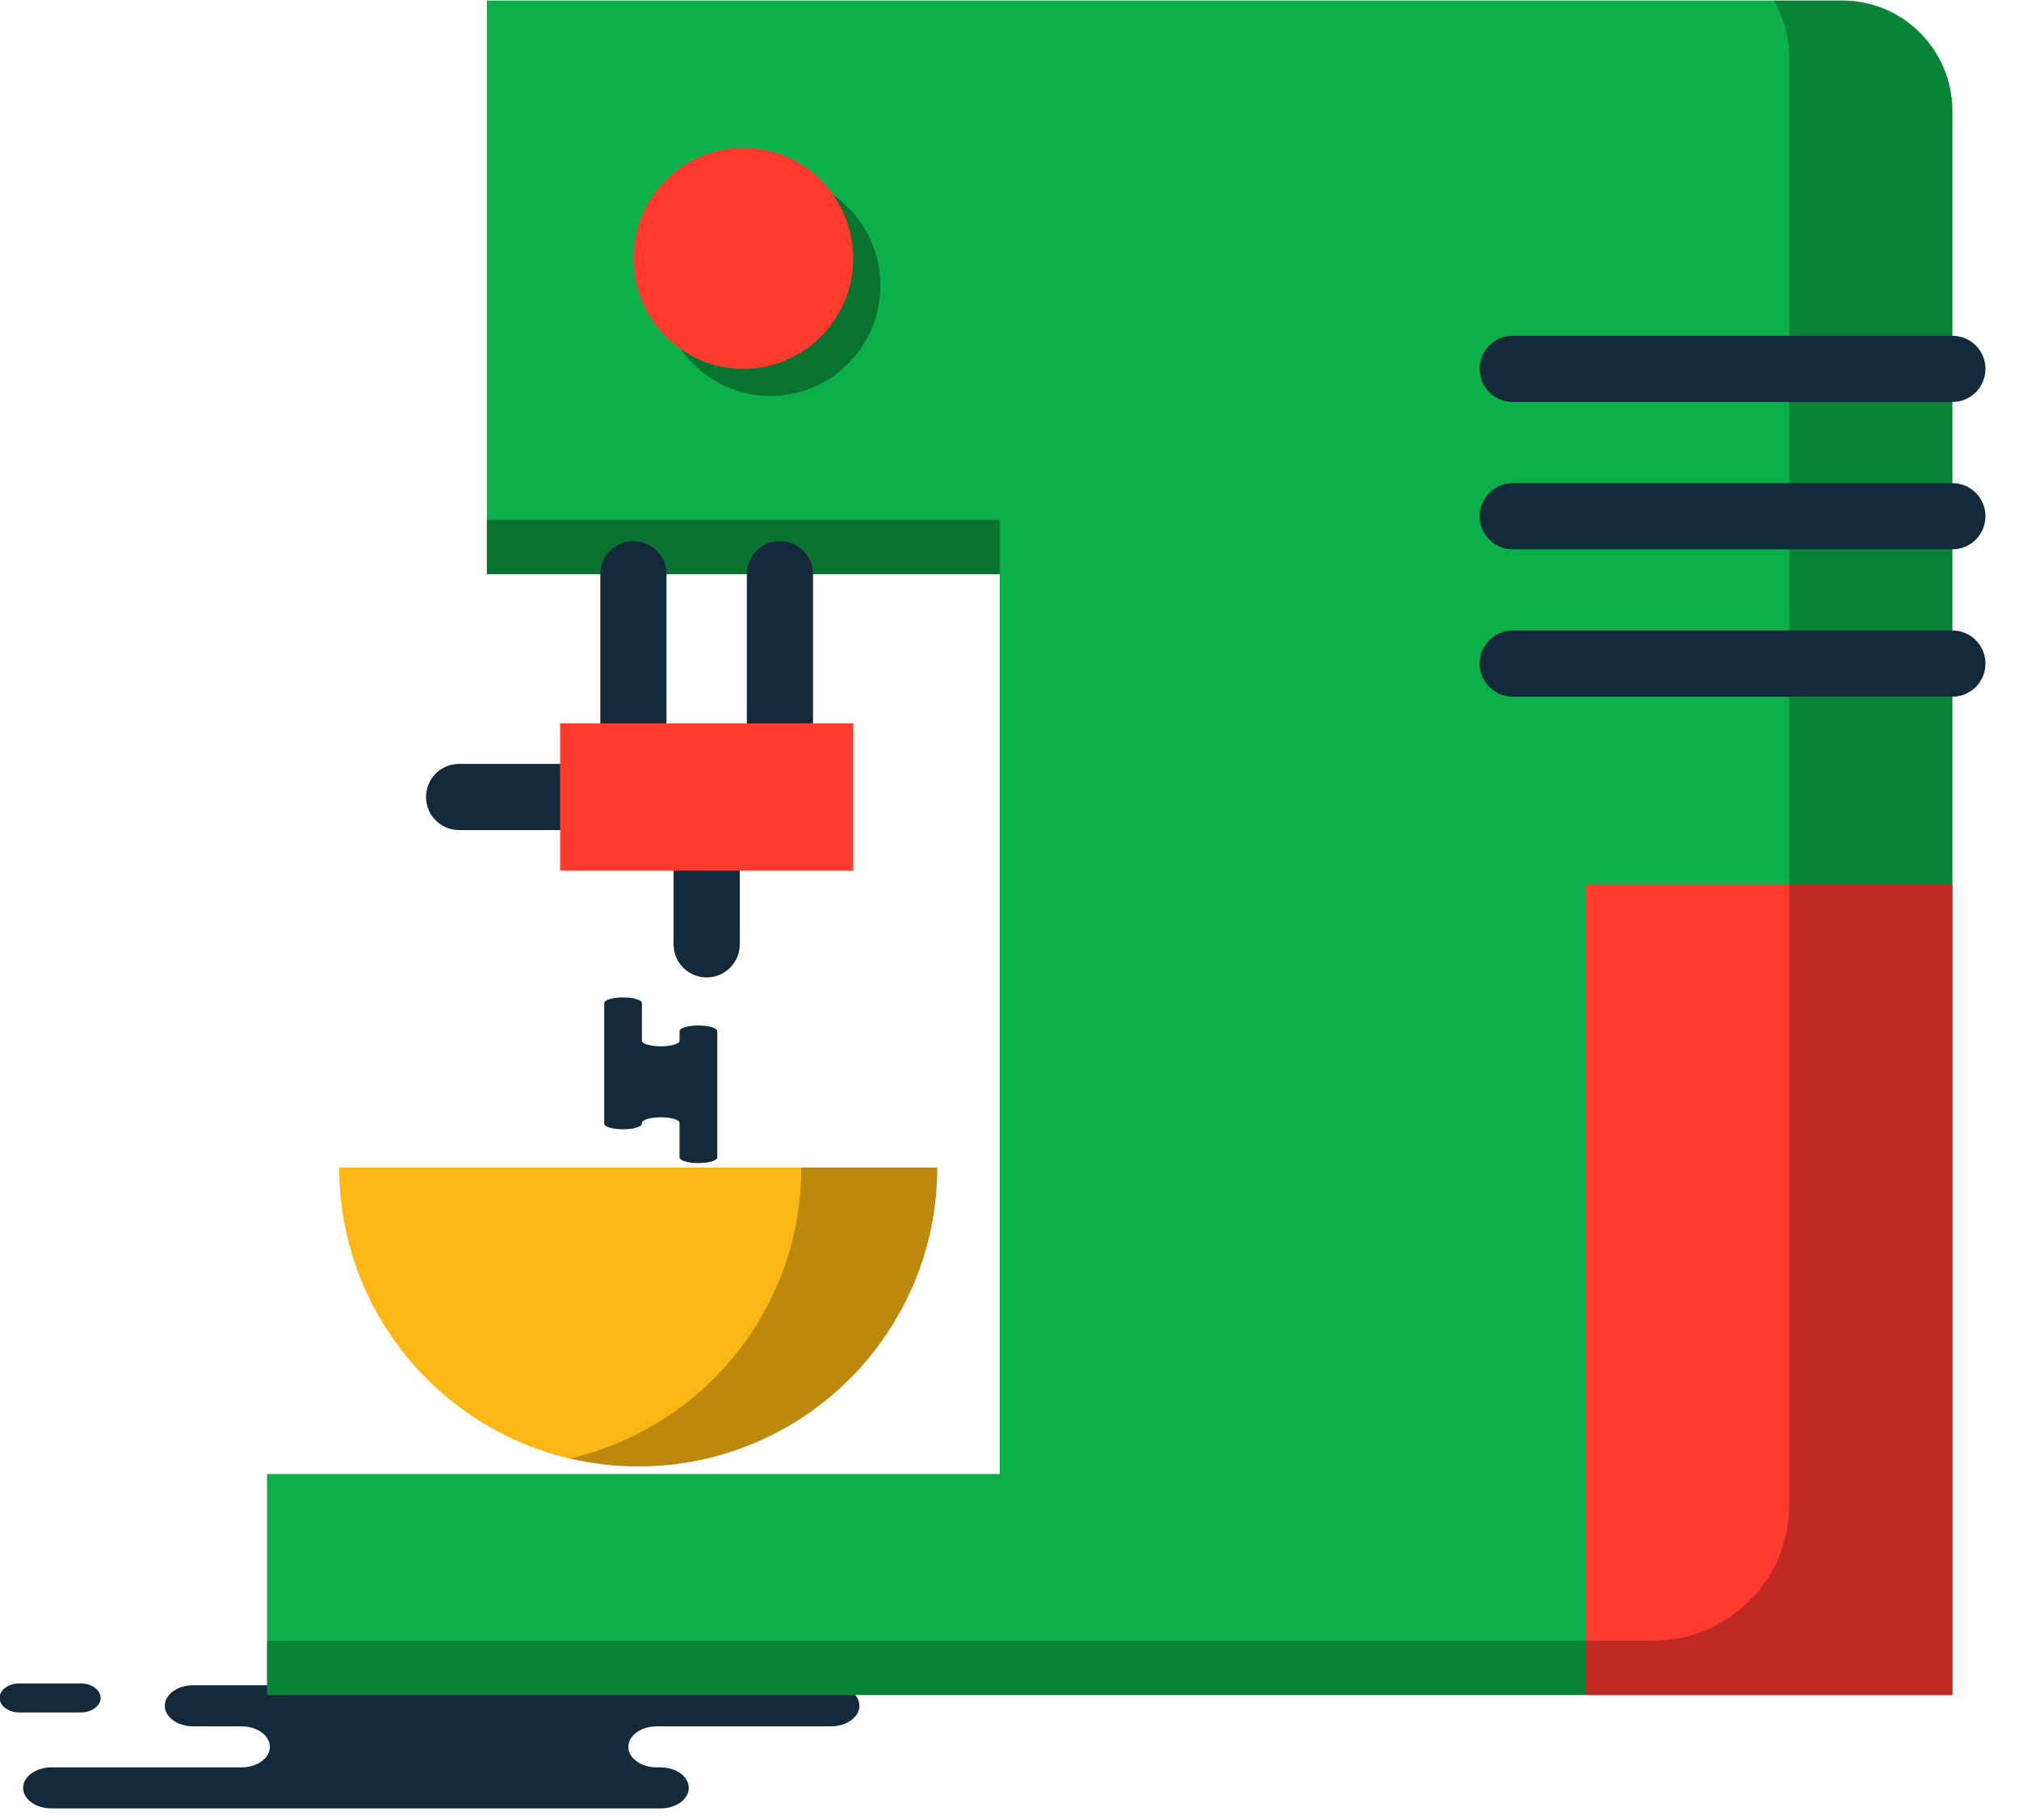<svg xmlns="http://www.w3.org/2000/svg" xmlns:xlink="http://www.w3.org/1999/xlink" preserveAspectRatio="xMidYMid" width="61" height="55" viewBox="0 0 61 55">
  <defs>
    <style>

      .cls-3 {
        fill: #142a3b;
      }

      .cls-7 {
        fill: #0cb04a;
      }

      .cls-8 {
        fill: #000000;
        opacity: 0.35;
      }

      .cls-9 {
        fill: #ff3a2f;
      }

      .cls-10 {
        fill: #000000;
        opacity: 0.25;
      }

      .cls-21 {
        fill: #fbb713;
      }
    </style>
  </defs>
  <g id="group-277svg">
    <path d="M17.504,54.648 C17.504,54.648 19.955,54.648 19.955,54.648 C20.428,54.648 20.810,54.370 20.810,54.028 C20.810,53.685 20.428,53.407 19.955,53.407 C19.955,53.407 19.842,53.407 19.842,53.407 C19.369,53.407 18.985,53.130 18.985,52.787 C18.985,52.444 19.369,52.167 19.842,52.167 C19.842,52.167 25.110,52.167 25.110,52.167 C25.583,52.167 25.966,51.889 25.966,51.546 C25.966,51.204 25.583,50.926 25.110,50.926 C25.110,50.926 18.778,50.926 18.778,50.926 C18.778,50.926 5.836,50.926 5.836,50.926 C5.363,50.926 4.979,51.204 4.979,51.546 C4.979,51.889 5.363,52.167 5.836,52.167 C5.836,52.167 7.298,52.167 7.298,52.167 C7.770,52.167 8.153,52.444 8.153,52.787 C8.153,53.130 7.770,53.407 7.298,53.407 C7.298,53.407 1.555,53.407 1.555,53.407 C1.082,53.407 0.699,53.685 0.699,54.028 C0.699,54.370 1.082,54.648 1.555,54.648 C1.555,54.648 1.983,54.648 1.983,54.648 C1.983,54.648 17.504,54.648 17.504,54.648 Z" id="path-1" class="cls-3" fill-rule="evenodd"/>
    <path d="M2.437,50.870 C2.770,50.870 3.040,51.067 3.040,51.309 C3.040,51.551 2.770,51.748 2.437,51.748 C2.437,51.748 0.590,51.748 0.590,51.748 C0.257,51.748 -0.013,51.551 -0.013,51.309 C-0.013,51.067 0.257,50.870 0.590,50.870 C0.590,50.870 2.437,50.870 2.437,50.870 Z" id="path-2" class="cls-3" fill-rule="evenodd"/>
    <path d="M18.255,33.470 C18.255,33.470 18.255,33.956 18.255,33.956 C18.255,34.050 18.510,34.125 18.824,34.125 C19.139,34.125 19.394,34.050 19.394,33.956 C19.394,33.956 19.394,33.933 19.394,33.933 C19.394,33.840 19.648,33.763 19.963,33.763 C20.277,33.763 20.532,33.840 20.532,33.933 C20.532,33.933 20.532,34.977 20.532,34.977 C20.532,35.071 20.787,35.146 21.101,35.146 C21.416,35.146 21.671,35.071 21.671,34.977 C21.671,34.977 21.671,33.722 21.671,33.722 C21.671,33.722 21.671,31.159 21.671,31.159 C21.671,31.065 21.416,30.989 21.101,30.989 C20.787,30.989 20.532,31.065 20.532,31.159 C20.532,31.159 20.532,31.448 20.532,31.448 C20.532,31.542 20.277,31.618 19.963,31.618 C19.648,31.618 19.394,31.542 19.394,31.448 C19.394,31.448 19.394,30.311 19.394,30.311 C19.394,30.217 19.139,30.141 18.824,30.141 C18.510,30.141 18.255,30.217 18.255,30.311 C18.255,30.311 18.255,30.396 18.255,30.396 C18.255,30.396 18.255,33.470 18.255,33.470 Z" id="path-3" class="cls-3" fill-rule="evenodd"/>
    <path d="M19.466,36.545 C19.466,36.711 19.193,36.845 18.856,36.845 C18.519,36.845 18.246,36.711 18.246,36.545 C18.246,36.545 18.246,35.623 18.246,35.623 C18.246,35.457 18.519,35.322 18.856,35.322 C19.193,35.322 19.466,35.457 19.466,35.623 C19.466,35.623 19.466,36.545 19.466,36.545 Z" id="path-4" class="cls-3" fill-rule="evenodd"/>
    <path d="M32.421,0.016 C32.421,0.016 14.709,0.016 14.709,0.016 C14.709,0.016 14.709,17.351 14.709,17.351 C14.709,17.351 30.207,17.351 30.207,17.351 C30.207,17.351 30.207,44.542 30.207,44.542 C30.207,44.542 8.067,44.542 8.067,44.542 C8.067,44.542 8.067,51.221 8.067,51.221 C8.067,51.221 32.421,51.221 32.421,51.221 C32.421,51.221 58.987,51.221 58.987,51.221 C58.987,51.221 58.987,3.355 58.987,3.355 C58.987,1.511 57.498,0.016 55.666,0.016 C55.666,0.016 32.421,0.016 32.421,0.016 Z" id="path-5" class="cls-7" fill-rule="evenodd"/>
    <path d="M30.207,15.708 C30.207,15.708 14.709,15.708 14.709,15.708 C14.709,15.708 14.709,17.351 14.709,17.351 C14.709,17.351 30.207,17.351 30.207,17.351 C30.207,17.351 30.207,15.708 30.207,15.708 Z" id="path-6" class="cls-8" fill-rule="evenodd"/>
    <path d="M58.987,26.731 C58.987,26.731 47.918,26.731 47.918,26.731 C47.918,26.731 47.918,51.221 47.918,51.221 C47.918,51.221 58.987,51.221 58.987,51.221 C58.987,51.221 58.987,26.731 58.987,26.731 Z" id="path-7" class="cls-9" fill-rule="evenodd"/>
    <path d="M55.666,0.016 C55.666,0.016 53.583,0.016 53.583,0.016 C53.879,0.514 54.059,1.090 54.059,1.712 C54.059,1.712 54.059,45.469 54.059,45.469 C54.059,47.738 52.220,49.578 49.950,49.578 C49.950,49.578 27.492,49.578 27.492,49.578 C27.492,49.578 8.067,49.578 8.067,49.578 C8.067,49.578 8.067,51.221 8.067,51.221 C8.067,51.221 32.420,51.221 32.420,51.221 C32.420,51.221 58.987,51.221 58.987,51.221 C58.987,51.221 58.987,3.355 58.987,3.355 C58.987,1.511 57.498,0.016 55.666,0.016 Z" id="path-8" class="cls-10" fill-rule="evenodd"/>
    <path d="M58.987,12.147 C58.987,12.147 45.704,12.147 45.704,12.147 C45.151,12.147 44.704,11.699 44.704,11.147 C44.704,10.595 45.151,10.147 45.704,10.147 C45.704,10.147 58.987,10.147 58.987,10.147 C59.540,10.147 59.987,10.595 59.987,11.147 C59.987,11.699 59.540,12.147 58.987,12.147 Z" id="path-9" class="cls-3" fill-rule="evenodd"/>
    <path d="M58.987,16.600 C58.987,16.600 45.704,16.600 45.704,16.600 C45.151,16.600 44.704,16.152 44.704,15.600 C44.704,15.048 45.151,14.600 45.704,14.600 C45.704,14.600 58.987,14.600 58.987,14.600 C59.540,14.600 59.987,15.048 59.987,15.600 C59.987,16.152 59.540,16.600 58.987,16.600 Z" id="path-10" class="cls-3" fill-rule="evenodd"/>
    <path d="M58.987,21.053 C58.987,21.053 45.704,21.053 45.704,21.053 C45.151,21.053 44.704,20.605 44.704,20.052 C44.704,19.500 45.151,19.052 45.704,19.052 C45.704,19.052 58.987,19.052 58.987,19.052 C59.540,19.052 59.987,19.500 59.987,20.052 C59.987,20.605 59.540,21.053 58.987,21.053 Z" id="path-11" class="cls-3" fill-rule="evenodd"/>
    <path d="M16.923,25.084 C16.923,25.084 13.871,25.084 13.871,25.084 C13.318,25.084 12.871,24.636 12.871,24.084 C12.871,23.532 13.318,23.084 13.871,23.084 C13.871,23.084 16.923,23.084 16.923,23.084 C17.476,23.084 17.923,23.532 17.923,24.084 C17.923,24.636 17.476,25.084 16.923,25.084 Z" id="path-12" class="cls-3" fill-rule="evenodd"/>
    <path d="M23.564,22.857 C23.012,22.857 22.564,22.410 22.564,21.858 C22.564,21.858 22.564,17.351 22.564,17.351 C22.564,16.799 23.012,16.351 23.564,16.351 C24.117,16.351 24.564,16.799 24.564,17.351 C24.564,17.351 24.564,21.858 24.564,21.858 C24.564,22.410 24.117,22.857 23.564,22.857 Z" id="path-13" class="cls-3" fill-rule="evenodd"/>
    <path d="M19.137,22.857 C18.584,22.857 18.137,22.410 18.137,21.858 C18.137,21.858 18.137,17.351 18.137,17.351 C18.137,16.799 18.584,16.351 19.137,16.351 C19.689,16.351 20.137,16.799 20.137,17.351 C20.137,17.351 20.137,21.858 20.137,21.858 C20.137,22.410 19.689,22.857 19.137,22.857 Z" id="path-14" class="cls-3" fill-rule="evenodd"/>
    <path d="M21.351,29.537 C20.798,29.537 20.351,29.089 20.351,28.537 C20.351,28.537 20.351,26.310 20.351,26.310 C20.351,25.758 20.798,25.310 21.351,25.310 C21.903,25.310 22.351,25.758 22.351,26.310 C22.351,26.310 22.351,28.537 22.351,28.537 C22.351,29.089 21.903,29.537 21.351,29.537 Z" id="path-15" class="cls-3" fill-rule="evenodd"/>
    <path d="M25.779,26.310 C25.779,26.310 16.923,26.310 16.923,26.310 C16.923,26.310 16.923,21.858 16.923,21.858 C16.923,21.858 25.779,21.858 25.779,21.858 C25.779,21.858 25.779,26.310 25.779,26.310 Z" id="path-16" class="cls-9" fill-rule="evenodd"/>
    <path d="M25.779,7.808 C25.779,9.651 24.289,11.147 22.458,11.147 C20.621,11.147 19.137,9.651 19.137,7.808 C19.137,5.964 20.621,4.468 22.458,4.468 C24.289,4.468 25.779,5.964 25.779,7.808 Z" id="path-17" class="cls-9" fill-rule="evenodd"/>
    <path d="M25.166,5.886 C25.549,6.430 25.778,7.091 25.778,7.808 C25.778,9.651 24.289,11.147 22.458,11.147 C21.756,11.147 21.107,10.926 20.572,10.554 C21.173,11.407 22.158,11.968 23.279,11.968 C25.110,11.968 26.600,10.473 26.600,8.629 C26.600,7.491 26.030,6.489 25.166,5.886 Z" id="path-18" class="cls-8" fill-rule="evenodd"/>
    <path d="M19.283,44.314 C24.273,44.314 28.317,40.270 28.317,35.280 C28.317,35.280 10.249,35.280 10.249,35.280 C10.249,40.270 14.294,44.314 19.283,44.314 Z" id="path-19" class="cls-21" fill-rule="evenodd"/>
    <path d="M24.211,35.280 C24.211,39.562 21.228,43.140 17.230,44.071 C17.891,44.225 18.576,44.314 19.283,44.314 C24.272,44.314 28.317,40.270 28.317,35.280 C28.317,35.280 24.211,35.280 24.211,35.280 Z" id="path-20" class="cls-10" fill-rule="evenodd"/>
  </g>
</svg>
